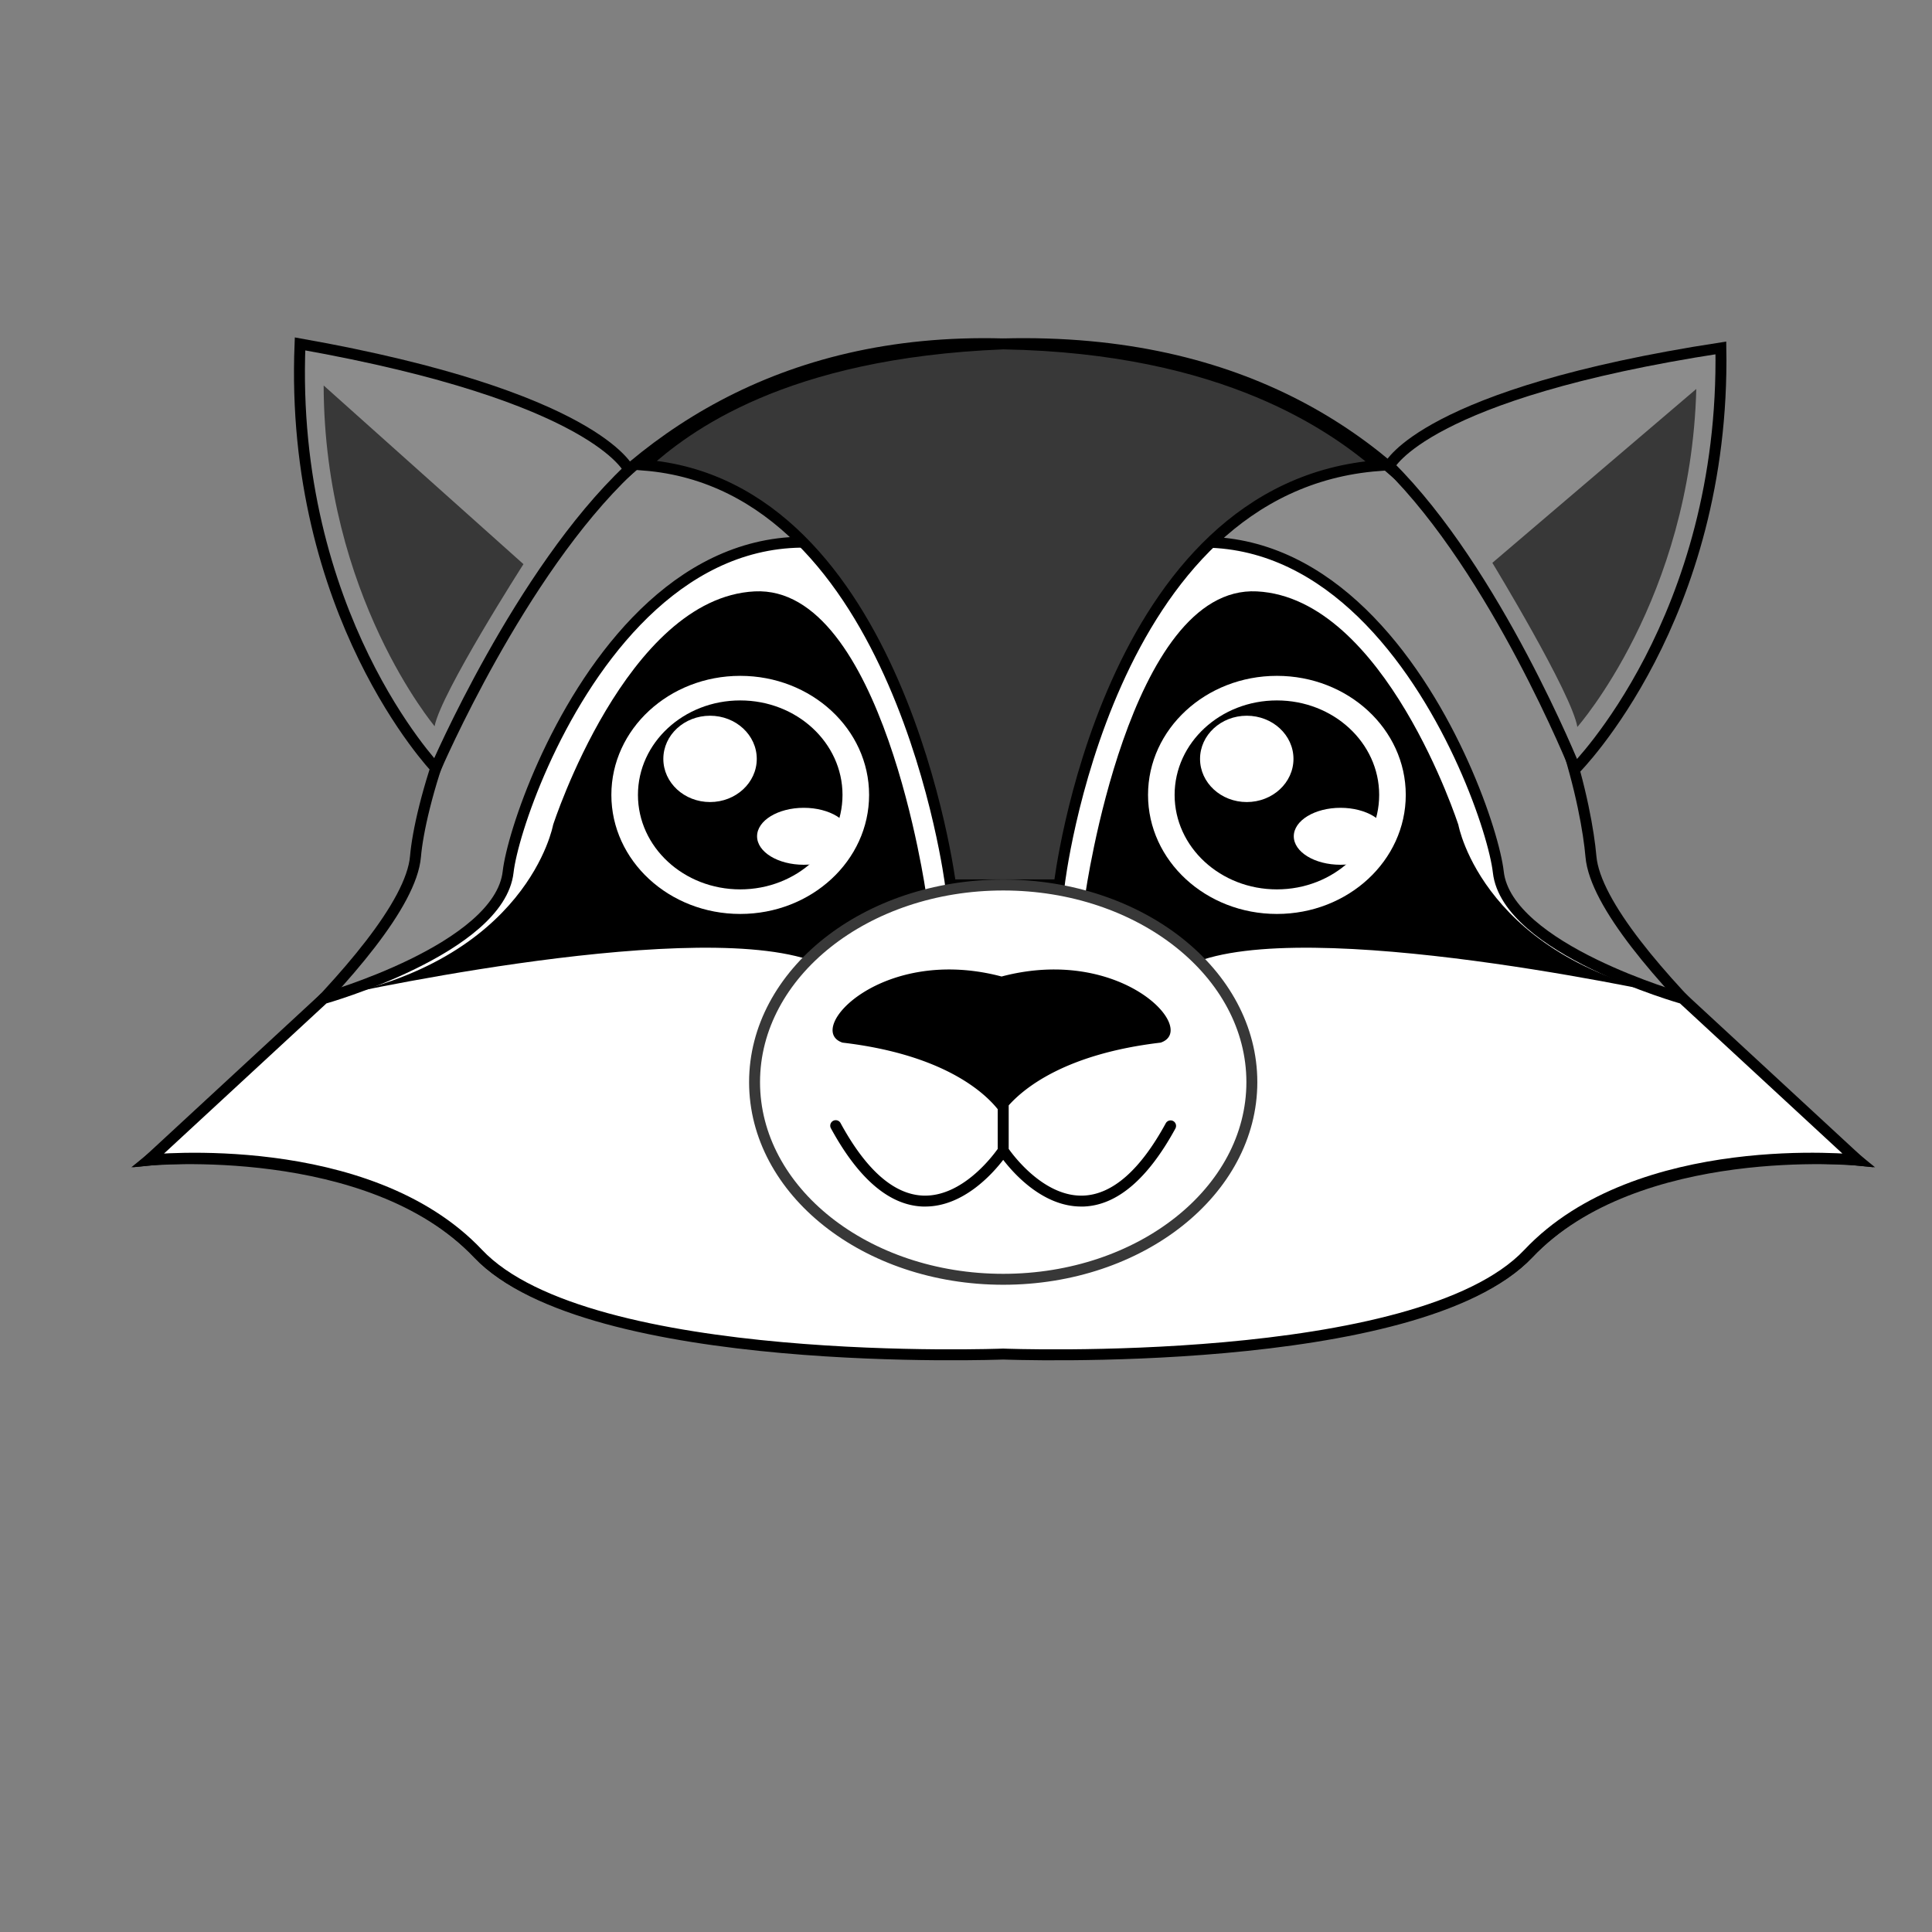 <svg xmlns="http://www.w3.org/2000/svg" viewBox="0 0 500 500">
  <rect x="0" y="0" width="500" height="500" fill="#808080" stroke="none"/>
  <defs>
    <style>
      .cls-1 {
        fill: #8c8c8c;
      }

      .cls-1, .cls-2, .cls-3 {
        stroke: #000;
      }

      .cls-1, .cls-2, .cls-3, .cls-4 {
        stroke-miterlimit: 10;
        stroke-width: 2.83px;
      }

      .cls-2, .cls-4, .cls-5 {
        fill: #fff;
      }

      .cls-3, .cls-6 {
        fill: #383838;
      }

      .cls-4 {
        stroke: #383838;
      }
    </style>
  </defs>
  <g id="Raccoon">
    <path class="cls-1" d="M411.73,221.63C409.61,197,384.35,85.76,259.63,89c-116.22-3.22-150,108-152.1,132.65s-69,78.6-69,78.6,57-5.37,85.2,24.2,135.9,25.34,135.9,25.34,107.73,4.24,135.9-25.34,85.2-24.2,85.2-24.2S413.84,246.27,411.73,221.63Z"/>
    <path class="cls-2" d="M435.5,258.42S390,245.6,387.76,225.68,344.09,93.39,259.63,162.56c-84.46-69.17-125.86,43.21-128.13,63.12s-47.74,32.74-47.74,32.74L38.53,300.23s56.69-6,85.2,24.2,135.9,26,135.9,26,107.39,4.23,135.9-26,85.2-24.2,85.2-24.2Z"/>
    <path class="cls-3" d="M259.63,89c-57,2.27-82.21,21.6-93,31.36C233,125.62,246,229,246,229h28.13s12-103.24,82.79-108.52C345.44,110.75,317.46,90,259.63,89Z"/>
    <path d="M83.76,258.42s92.07-20.81,125.47-10.08c11.28-11.94,30.47-16.81,30.47-16.81s-11.25-80.18-44.42-78.48-52.14,60.44-52.14,60.44S136.7,249,83.76,258.42Z"/>
    <path d="M436.82,258.42s-92.08-20.81-125.47-10.08c-11.29-11.94-30.48-16.81-30.48-16.81s11.25-80.18,44.42-78.48,52.14,60.44,52.14,60.44S383.87,249,436.82,258.42Z"/>
    <ellipse class="cls-4" cx="259.63" cy="280.06" rx="64.35" ry="51.02"/>
    <g>
      <ellipse class="cls-5" cx="191.57" cy="205.72" rx="33.35" ry="30.81"/>
      <ellipse cx="191.57" cy="205.72" rx="26.47" ry="24.45"/>
      <ellipse class="cls-5" cx="183.76" cy="196.4" rx="12.09" ry="11.17"/>
      <ellipse class="cls-5" cx="208.02" cy="216.43" rx="12.09" ry="7.37"/>
    </g>
    <g>
      <ellipse class="cls-5" cx="330.46" cy="205.72" rx="33.35" ry="30.81"/>
      <ellipse cx="330.46" cy="205.72" rx="26.47" ry="24.45"/>
      <ellipse class="cls-5" cx="322.66" cy="196.4" rx="12.09" ry="11.17"/>
      <ellipse class="cls-5" cx="346.92" cy="216.43" rx="12.09" ry="7.37"/>
    </g>
    <path d="M303.63,290.13a1.43,1.43,0,0,0-1.93.57c-6.61,12.12-13.79,18.42-21.33,18.72-10,.38-17.9-10.07-19.32-12.09V286.07c4.18-4.68,15-13.38,39.33-16.24,10-3.38-10.23-25.3-41.17-17.11-30.94-8.19-51.14,13.73-41.17,17.11,26.16,3.07,36.72,12.92,40.17,17.23v10.27c-1.42,2-9.3,12.46-19.32,12.09-7.54-.3-14.72-6.6-21.33-18.72a1.42,1.42,0,1,0-2.49,1.36c7.13,13.07,15.11,19.86,23.72,20.19l.67,0c9.83,0,17.36-8.42,20.17-12.08,2.81,3.66,10.34,12.08,20.17,12.08l.67,0c8.61-.33,16.59-7.12,23.72-20.19A1.43,1.43,0,0,0,303.63,290.13Z"/>
    <path class="cls-1" d="M162.72,121.53S154.18,102.59,77.65,89c-2.84,70,35.13,109.79,35.13,109.79S134.53,148.13,162.72,121.53Z"/>
    <path class="cls-6" d="M83.76,99.76,135.47,146s-21.32,33.27-23,41.95C112.51,187.91,83.91,154.18,83.76,99.76Z"/>
    <path class="cls-1" d="M359.55,120.59s9-18.74,85.81-30.55C446.56,160.11,407.67,199,407.67,199S387.11,147.84,359.55,120.59Z"/>
    <path class="cls-6" d="M439,100.66l-52.78,45s20.54,33.76,22,42.48C408.19,188.12,437.57,155.07,439,100.66Z"/>
  </g>
</svg>
